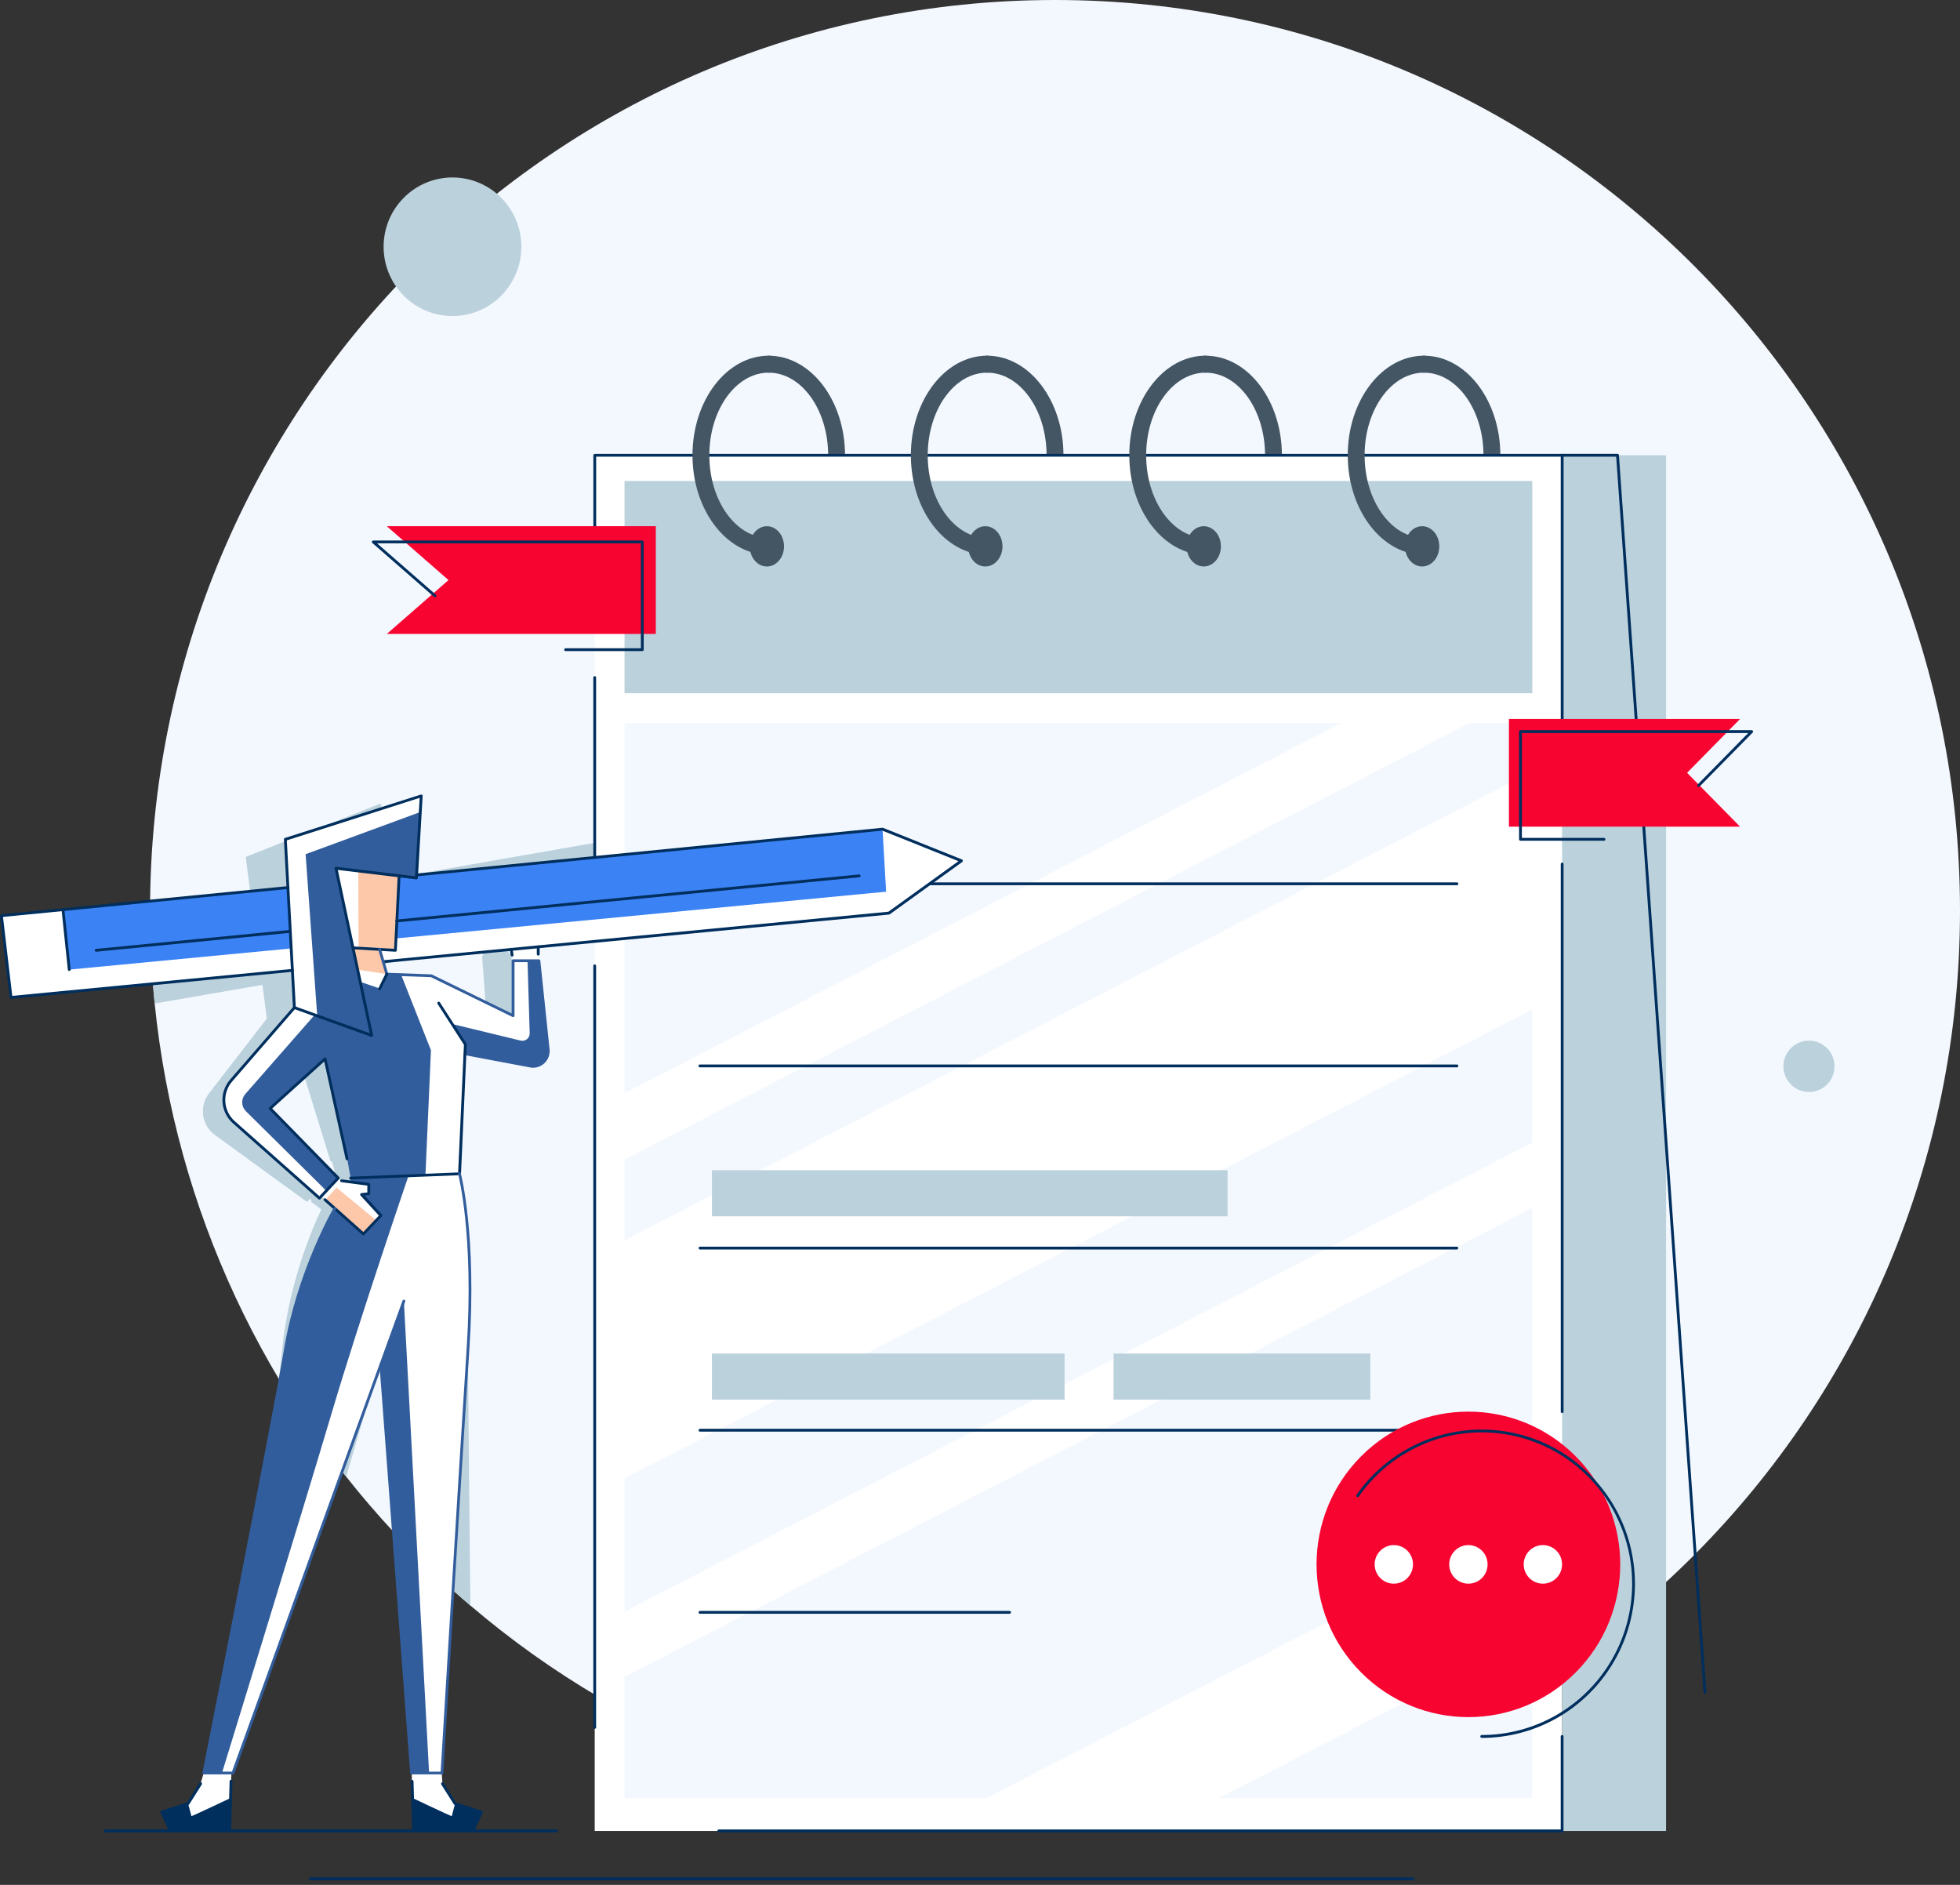<svg width="130" height="125" viewBox="0 0 130 125" fill="none" xmlns="http://www.w3.org/2000/svg">
<rect x="0" y="0" width="130" height="125" fill="#333333" stroke="none"/>
<g clip-path="url(#clip0_2619_27845)">
<path d="M130 60.381C130 93.728 103.126 120.761 69.975 120.761C55.773 120.782 42.028 115.718 31.2 106.474C29.767 105.252 28.393 103.967 27.079 102.617C17.57 92.862 11.639 80.146 10.259 66.555C10.077 64.745 9.975 62.912 9.953 61.057C9.953 60.833 9.953 60.609 9.953 60.385C9.95 27.034 36.824 0 69.975 0C103.126 0 130 27.034 130 60.381Z" fill="#F3F8FF"/>
<path d="M61.43 54.682C61.427 54.666 61.419 54.651 61.408 54.639C61.397 54.627 61.383 54.618 61.367 54.614L55.988 53.01C55.973 53.006 55.958 53.006 55.944 53.01L25.362 58.358L25.295 53.399C25.295 53.384 25.292 53.37 25.285 53.357C25.277 53.344 25.267 53.333 25.255 53.325C25.242 53.317 25.227 53.312 25.212 53.311C25.197 53.31 25.181 53.312 25.167 53.318L16.363 56.801C16.344 56.808 16.328 56.821 16.317 56.839C16.306 56.856 16.302 56.876 16.305 56.897L16.694 59.874L9.953 61.053C9.973 62.907 10.075 64.739 10.259 66.55L17.406 65.313L17.698 67.546L13.867 72.504C13.706 72.709 13.588 72.945 13.521 73.198C13.453 73.451 13.437 73.714 13.474 73.973C13.511 74.232 13.6 74.481 13.735 74.704C13.87 74.928 14.049 75.121 14.261 75.273L20.302 79.667C20.32 79.68 20.343 79.686 20.365 79.684C20.378 79.683 20.39 79.68 20.401 79.674C20.413 79.668 20.423 79.66 20.431 79.651L20.551 79.508L20.664 79.597L20.653 79.606C20.646 79.615 20.641 79.626 20.638 79.637C20.634 79.649 20.634 79.661 20.635 79.672C20.637 79.684 20.641 79.696 20.647 79.706C20.653 79.716 20.661 79.725 20.671 79.732L21.314 80.203C21.044 80.758 19.198 84.678 18.725 89.413C18.673 89.931 18.597 90.626 18.502 91.457C19.847 93.707 21.337 95.866 22.961 97.921L25.193 90.32L27.079 102.616C28.393 103.965 29.767 105.25 31.2 106.473C31.131 100.249 31.051 92.436 31.024 88.404C30.975 81.305 29.719 77.542 29.631 77.287L29.426 69.717L33.715 70.148C33.783 70.154 33.852 70.154 33.921 70.148C34.195 70.128 34.452 70.006 34.642 69.807C34.76 69.688 34.846 69.542 34.895 69.381C34.944 69.221 34.954 69.051 34.924 68.886L33.883 63.284C33.88 63.262 33.867 63.242 33.849 63.228C33.831 63.214 33.808 63.208 33.786 63.211H33.737L33.72 62.976C33.743 62.976 33.766 62.967 33.782 62.95C33.798 62.933 33.808 62.911 33.808 62.887V62.881L33.779 62.488L56.8 58.511C56.816 58.508 56.831 58.502 56.844 58.491L61.402 54.774C61.415 54.763 61.425 54.748 61.43 54.732C61.435 54.715 61.435 54.698 61.43 54.682ZM21.748 78.281C21.731 78.28 21.713 78.284 21.698 78.292C21.682 78.3 21.669 78.312 21.66 78.328L21.585 78.271C21.599 78.253 21.605 78.23 21.603 78.207C21.6 78.184 21.589 78.164 21.572 78.149L16.799 74.124L20.023 70.854L21.909 76.973C21.917 76.996 21.934 77.015 21.956 77.026C21.977 77.037 22.003 77.04 22.026 77.033L22.303 78.067C22.282 78.071 22.263 78.084 22.25 78.102C22.237 78.12 22.232 78.142 22.234 78.164C22.235 78.176 22.239 78.187 22.244 78.198C22.25 78.208 22.258 78.218 22.267 78.225C22.276 78.233 22.287 78.238 22.298 78.241C22.31 78.244 22.322 78.245 22.333 78.244L22.339 78.31L21.748 78.281ZM26.757 64.737C26.745 64.732 26.732 64.73 26.72 64.73L23.829 64.859L23.593 64.247L31.824 62.824L31.893 63.102C31.898 63.124 31.91 63.143 31.929 63.156C31.947 63.169 31.969 63.174 31.991 63.171H32.006L32.052 63.352C32.031 63.356 32.011 63.368 31.998 63.385C31.984 63.402 31.978 63.424 31.979 63.446L32.229 66.805L26.757 64.737Z" fill="#BBD1DC"/>
<path d="M98.954 30.758C98.805 30.758 98.663 30.699 98.558 30.593C98.453 30.488 98.394 30.344 98.394 30.195C98.394 27.175 96.626 24.715 94.453 24.715C94.378 24.718 94.302 24.706 94.232 24.679C94.162 24.652 94.097 24.611 94.043 24.558C93.989 24.506 93.945 24.443 93.916 24.373C93.886 24.303 93.871 24.228 93.871 24.153C93.871 24.077 93.886 24.002 93.916 23.932C93.945 23.862 93.989 23.799 94.043 23.747C94.097 23.694 94.162 23.653 94.232 23.626C94.302 23.599 94.378 23.587 94.453 23.59C97.243 23.59 99.513 26.553 99.513 30.193C99.513 30.267 99.499 30.341 99.471 30.409C99.443 30.478 99.402 30.54 99.35 30.593C99.298 30.645 99.236 30.687 99.168 30.715C99.1 30.744 99.027 30.758 98.954 30.758Z" fill="#445664"/>
<path d="M84.464 30.758C84.316 30.758 84.174 30.698 84.069 30.593C83.964 30.487 83.906 30.344 83.906 30.195C83.906 27.175 82.138 24.715 79.965 24.715C79.889 24.718 79.814 24.706 79.744 24.679C79.673 24.652 79.609 24.611 79.555 24.558C79.5 24.506 79.457 24.443 79.428 24.373C79.398 24.303 79.383 24.228 79.383 24.153C79.383 24.077 79.398 24.002 79.428 23.932C79.457 23.862 79.5 23.799 79.555 23.747C79.609 23.694 79.673 23.653 79.744 23.626C79.814 23.599 79.889 23.587 79.965 23.59C82.754 23.59 85.024 26.553 85.024 30.193C85.024 30.267 85.01 30.341 84.982 30.409C84.954 30.478 84.913 30.54 84.861 30.593C84.809 30.645 84.747 30.687 84.679 30.715C84.611 30.744 84.538 30.758 84.464 30.758Z" fill="#445664"/>
<path d="M69.977 30.758C69.828 30.758 69.686 30.699 69.581 30.593C69.476 30.488 69.417 30.344 69.417 30.195C69.417 27.175 67.649 24.715 65.476 24.715C65.401 24.718 65.326 24.706 65.255 24.679C65.185 24.652 65.121 24.611 65.066 24.558C65.012 24.506 64.969 24.443 64.939 24.373C64.91 24.303 64.894 24.228 64.894 24.153C64.894 24.077 64.91 24.002 64.939 23.932C64.969 23.862 65.012 23.799 65.066 23.747C65.121 23.694 65.185 23.653 65.255 23.626C65.326 23.599 65.401 23.587 65.476 23.59C68.266 23.59 70.536 26.553 70.536 30.193C70.536 30.267 70.522 30.341 70.494 30.409C70.466 30.478 70.425 30.54 70.373 30.592C70.321 30.645 70.259 30.686 70.191 30.715C70.123 30.743 70.05 30.758 69.977 30.758Z" fill="#445664"/>
<path d="M55.487 30.758C55.339 30.758 55.197 30.698 55.092 30.593C54.987 30.487 54.928 30.344 54.928 30.195C54.928 27.175 53.161 24.715 50.987 24.715C50.842 24.709 50.706 24.648 50.605 24.543C50.505 24.438 50.449 24.298 50.449 24.153C50.449 24.007 50.505 23.867 50.605 23.762C50.706 23.658 50.842 23.596 50.987 23.59C53.777 23.59 56.047 26.553 56.047 30.193C56.047 30.267 56.033 30.341 56.005 30.409C55.977 30.478 55.936 30.54 55.884 30.593C55.832 30.645 55.77 30.687 55.702 30.715C55.634 30.744 55.561 30.758 55.487 30.758Z" fill="#445664"/>
<path d="M103.612 30.191H39.445V121.422H103.612V30.191Z" fill="white"/>
<path d="M110.504 30.191H103.609V121.422H110.504V30.191Z" fill="#BBD1DC"/>
<path d="M101.631 31.898H41.422V45.973H101.631V31.898Z" fill="#BBD1DC"/>
<path d="M88.961 47.951L41.422 72.506V47.951H88.961Z" fill="#F3F8FF"/>
<path d="M101.631 47.951V51.156L41.422 82.256V76.902L97.469 47.951H101.631Z" fill="#F3F8FF"/>
<path d="M101.631 66.947V75.777L41.422 106.877V98.047L101.631 66.947Z" fill="#F3F8FF"/>
<path d="M101.631 80.106V100.548L65.441 119.241H41.422V111.206L101.631 80.106Z" fill="#F3F8FF"/>
<path d="M80.856 119.241L101.631 108.509V119.241H80.856Z" fill="#F3F8FF"/>
<path d="M103.613 93.709C103.6 93.709 103.588 93.707 103.577 93.702C103.566 93.698 103.555 93.691 103.547 93.682C103.538 93.673 103.531 93.663 103.526 93.652C103.522 93.64 103.519 93.628 103.52 93.616V57.299C103.52 57.274 103.529 57.25 103.547 57.233C103.564 57.215 103.588 57.205 103.613 57.205C103.637 57.205 103.661 57.215 103.679 57.233C103.696 57.25 103.706 57.274 103.706 57.299V93.616C103.706 93.628 103.704 93.64 103.699 93.652C103.694 93.663 103.687 93.673 103.679 93.682C103.67 93.691 103.66 93.698 103.648 93.702C103.637 93.707 103.625 93.709 103.613 93.709Z" fill="#002E5D"/>
<path d="M103.613 48.612C103.6 48.612 103.588 48.61 103.577 48.605C103.565 48.6 103.555 48.594 103.546 48.585C103.538 48.576 103.531 48.566 103.526 48.554C103.522 48.543 103.519 48.531 103.519 48.518V30.284H39.542V35.941C39.542 35.966 39.532 35.99 39.514 36.007C39.497 36.025 39.473 36.035 39.449 36.035C39.424 36.035 39.4 36.025 39.383 36.007C39.365 35.99 39.355 35.966 39.355 35.941V30.196C39.355 30.171 39.365 30.147 39.383 30.13C39.4 30.112 39.424 30.102 39.449 30.102H103.615C103.64 30.102 103.664 30.112 103.681 30.13C103.699 30.147 103.708 30.171 103.708 30.196V48.517C103.709 48.53 103.706 48.543 103.702 48.554C103.697 48.566 103.69 48.577 103.681 48.586C103.672 48.594 103.661 48.601 103.649 48.606C103.638 48.61 103.625 48.612 103.613 48.612Z" fill="#002E5D"/>
<path d="M39.445 56.958C39.42 56.958 39.396 56.948 39.379 56.93C39.361 56.913 39.352 56.889 39.352 56.864V44.932C39.352 44.907 39.361 44.883 39.379 44.866C39.396 44.848 39.42 44.838 39.445 44.838C39.469 44.838 39.493 44.848 39.511 44.866C39.528 44.883 39.538 44.907 39.538 44.932V56.864C39.538 56.889 39.528 56.912 39.51 56.93C39.493 56.947 39.469 56.957 39.445 56.958Z" fill="#002E5D"/>
<path d="M39.445 114.651C39.42 114.651 39.396 114.641 39.379 114.624C39.361 114.606 39.352 114.582 39.352 114.558V64.05C39.352 64.026 39.361 64.002 39.379 63.984C39.396 63.967 39.42 63.957 39.445 63.957C39.469 63.957 39.493 63.967 39.511 63.984C39.528 64.002 39.538 64.026 39.538 64.05V114.558C39.538 114.582 39.528 114.606 39.51 114.624C39.493 114.641 39.469 114.651 39.445 114.651Z" fill="#002E5D"/>
<path d="M103.61 121.516H47.667C47.644 121.514 47.622 121.503 47.606 121.486C47.591 121.468 47.582 121.446 47.582 121.422C47.582 121.399 47.591 121.376 47.606 121.359C47.622 121.341 47.644 121.33 47.667 121.328H103.517V115.155C103.517 115.13 103.527 115.107 103.544 115.089C103.562 115.071 103.585 115.062 103.61 115.062C103.635 115.062 103.659 115.071 103.676 115.089C103.694 115.107 103.703 115.13 103.703 115.155V121.423C103.703 121.447 103.694 121.471 103.676 121.489C103.659 121.506 103.635 121.516 103.61 121.516Z" fill="#002E5D"/>
<path d="M113.083 112.319C113.06 112.319 113.037 112.309 113.019 112.293C113.002 112.277 112.992 112.254 112.99 112.23L107.196 30.285H103.609C103.584 30.285 103.56 30.275 103.543 30.257C103.525 30.239 103.516 30.216 103.516 30.191C103.516 30.166 103.525 30.142 103.543 30.125C103.56 30.107 103.584 30.097 103.609 30.097H107.284C107.308 30.097 107.331 30.106 107.348 30.123C107.366 30.139 107.376 30.162 107.377 30.186L113.176 112.219C113.177 112.231 113.176 112.244 113.172 112.256C113.168 112.268 113.162 112.279 113.154 112.288C113.145 112.297 113.135 112.305 113.124 112.31C113.113 112.316 113.101 112.319 113.089 112.32L113.083 112.319Z" fill="#002E5D"/>
<path d="M50.864 37.568C51.493 37.568 52.002 36.97 52.002 36.232C52.002 35.494 51.493 34.897 50.864 34.897C50.236 34.897 49.727 35.494 49.727 36.232C49.727 36.97 50.236 37.568 50.864 37.568Z" fill="#445664"/>
<path d="M50.989 36.795C48.199 36.795 45.93 33.832 45.93 30.191C45.93 26.549 48.199 23.588 50.989 23.588C51.064 23.585 51.139 23.597 51.21 23.624C51.28 23.651 51.345 23.692 51.399 23.744C51.453 23.797 51.497 23.86 51.526 23.93C51.556 23.999 51.571 24.074 51.571 24.15C51.571 24.226 51.556 24.301 51.526 24.371C51.497 24.441 51.453 24.504 51.399 24.556C51.345 24.609 51.28 24.65 51.21 24.677C51.139 24.703 51.064 24.716 50.989 24.713C48.816 24.713 47.048 27.171 47.048 30.193C47.048 33.215 48.816 35.673 50.989 35.673C51.137 35.673 51.28 35.732 51.385 35.837C51.49 35.943 51.549 36.086 51.549 36.236C51.549 36.385 51.49 36.528 51.385 36.634C51.28 36.739 51.137 36.799 50.989 36.799V36.795Z" fill="#445664"/>
<path d="M65.353 37.568C65.981 37.568 66.491 36.97 66.491 36.232C66.491 35.494 65.981 34.897 65.353 34.897C64.724 34.897 64.215 35.494 64.215 36.232C64.215 36.97 64.724 37.568 65.353 37.568Z" fill="#445664"/>
<path d="M65.474 36.795C62.684 36.795 60.414 33.832 60.414 30.191C60.414 26.549 62.684 23.588 65.474 23.588C65.55 23.585 65.625 23.597 65.695 23.624C65.766 23.651 65.83 23.692 65.884 23.744C65.939 23.797 65.982 23.86 66.011 23.93C66.041 23.999 66.056 24.074 66.056 24.15C66.056 24.226 66.041 24.301 66.011 24.371C65.982 24.441 65.939 24.504 65.884 24.556C65.83 24.609 65.766 24.65 65.695 24.677C65.625 24.703 65.55 24.716 65.474 24.713C63.301 24.713 61.533 27.171 61.533 30.193C61.533 33.215 63.301 35.673 65.474 35.673C65.623 35.673 65.765 35.732 65.87 35.837C65.975 35.943 66.034 36.086 66.034 36.236C66.034 36.385 65.975 36.528 65.87 36.634C65.765 36.739 65.623 36.799 65.474 36.799V36.795Z" fill="#445664"/>
<path d="M79.841 37.568C80.469 37.568 80.979 36.97 80.979 36.232C80.979 35.494 80.469 34.897 79.841 34.897C79.213 34.897 78.703 35.494 78.703 36.232C78.703 36.97 79.213 37.568 79.841 37.568Z" fill="#445664"/>
<path d="M79.963 36.795C77.172 36.795 74.902 33.832 74.902 30.191C74.902 26.549 77.172 23.587 79.963 23.587C80.107 23.593 80.244 23.655 80.344 23.76C80.444 23.865 80.5 24.005 80.5 24.15C80.5 24.295 80.444 24.435 80.344 24.54C80.244 24.645 80.107 24.707 79.963 24.713C77.789 24.713 76.021 27.171 76.021 30.192C76.021 33.214 77.789 35.672 79.963 35.672C80.111 35.672 80.253 35.732 80.358 35.837C80.463 35.943 80.522 36.086 80.522 36.235C80.522 36.385 80.463 36.528 80.358 36.633C80.253 36.739 80.111 36.798 79.963 36.798V36.795Z" fill="#445664"/>
<path d="M94.325 37.568C94.954 37.568 95.463 36.97 95.463 36.232C95.463 35.494 94.954 34.897 94.325 34.897C93.697 34.897 93.188 35.494 93.188 36.232C93.188 36.97 93.697 37.568 94.325 37.568Z" fill="#445664"/>
<path d="M94.451 36.795C91.661 36.795 89.391 33.832 89.391 30.191C89.391 26.549 91.661 23.588 94.451 23.588C94.526 23.585 94.601 23.597 94.672 23.624C94.742 23.651 94.806 23.692 94.861 23.744C94.915 23.797 94.958 23.86 94.988 23.93C95.017 23.999 95.033 24.074 95.033 24.15C95.033 24.226 95.017 24.301 94.988 24.371C94.958 24.441 94.915 24.504 94.861 24.556C94.806 24.609 94.742 24.65 94.672 24.677C94.601 24.703 94.526 24.716 94.451 24.713C92.278 24.713 90.51 27.171 90.51 30.193C90.51 33.215 92.278 35.673 94.451 35.673C94.599 35.673 94.742 35.732 94.847 35.837C94.951 35.943 95.01 36.086 95.01 36.236C95.01 36.385 94.951 36.528 94.847 36.634C94.742 36.739 94.599 36.799 94.451 36.799V36.795Z" fill="#445664"/>
<path d="M43.497 42.041H25.656L29.747 38.469L25.656 34.897H43.497V42.041Z" fill="#F70431"/>
<path d="M42.6 43.177H37.514C37.489 43.177 37.466 43.167 37.448 43.15C37.431 43.132 37.421 43.108 37.421 43.084C37.421 43.059 37.431 43.035 37.448 43.017C37.466 43 37.489 42.99 37.514 42.99H42.507V36.033H25.009L28.91 39.44C28.92 39.449 28.927 39.458 28.933 39.469C28.938 39.48 28.941 39.492 28.942 39.505C28.943 39.517 28.941 39.529 28.938 39.541C28.933 39.553 28.927 39.564 28.919 39.573C28.912 39.583 28.902 39.591 28.891 39.597C28.88 39.603 28.868 39.606 28.856 39.607C28.843 39.608 28.831 39.606 28.819 39.602C28.808 39.597 28.797 39.59 28.788 39.582L24.697 36.01C24.682 35.998 24.672 35.981 24.667 35.963C24.662 35.944 24.663 35.925 24.671 35.907C24.678 35.889 24.69 35.873 24.705 35.862C24.721 35.851 24.74 35.846 24.759 35.846H42.6C42.612 35.846 42.624 35.848 42.636 35.853C42.647 35.857 42.658 35.864 42.666 35.873C42.675 35.882 42.682 35.892 42.687 35.903C42.691 35.915 42.694 35.927 42.694 35.939V43.084C42.694 43.108 42.684 43.132 42.666 43.15C42.648 43.167 42.625 43.177 42.6 43.177Z" fill="#002E5D"/>
<path d="M100.082 47.679H115.414L111.898 51.25L115.414 54.823H100.082V47.679Z" fill="#F70431"/>
<path d="M106.393 55.755H100.848C100.836 55.756 100.823 55.753 100.812 55.749C100.801 55.744 100.79 55.737 100.781 55.728C100.773 55.72 100.766 55.709 100.761 55.698C100.756 55.686 100.754 55.674 100.754 55.662V48.517C100.754 48.493 100.764 48.469 100.782 48.451C100.799 48.434 100.823 48.424 100.848 48.424H116.179C116.197 48.423 116.216 48.429 116.231 48.439C116.247 48.449 116.259 48.464 116.267 48.481C116.275 48.498 116.277 48.517 116.273 48.536C116.27 48.554 116.26 48.571 116.246 48.584L112.732 52.156C112.723 52.164 112.713 52.171 112.702 52.176C112.69 52.181 112.678 52.183 112.666 52.183C112.654 52.184 112.642 52.181 112.63 52.176C112.619 52.172 112.609 52.165 112.6 52.156C112.591 52.148 112.584 52.137 112.58 52.126C112.575 52.115 112.572 52.103 112.572 52.09C112.572 52.078 112.574 52.066 112.579 52.054C112.584 52.043 112.59 52.033 112.599 52.024L115.956 48.612H100.941V55.568H106.389C106.413 55.568 106.437 55.578 106.455 55.596C106.472 55.613 106.482 55.637 106.482 55.662C106.482 55.687 106.472 55.71 106.455 55.728C106.437 55.746 106.413 55.755 106.389 55.755H106.393Z" fill="#002E5D"/>
<path d="M96.635 58.705H46.421C46.397 58.705 46.373 58.695 46.355 58.678C46.338 58.66 46.328 58.636 46.328 58.611C46.328 58.586 46.338 58.563 46.355 58.545C46.373 58.528 46.397 58.518 46.421 58.518H96.635C96.659 58.518 96.683 58.528 96.701 58.545C96.718 58.563 96.728 58.586 96.728 58.611C96.728 58.636 96.718 58.66 96.701 58.678C96.683 58.695 96.659 58.705 96.635 58.705Z" fill="#002E5D"/>
<path d="M96.635 70.784H46.421C46.397 70.784 46.373 70.774 46.355 70.756C46.338 70.739 46.328 70.715 46.328 70.69C46.328 70.665 46.338 70.641 46.355 70.624C46.373 70.606 46.397 70.596 46.421 70.596H96.635C96.659 70.596 96.683 70.606 96.701 70.624C96.718 70.641 96.728 70.665 96.728 70.69C96.728 70.715 96.718 70.739 96.701 70.756C96.683 70.774 96.659 70.784 96.635 70.784Z" fill="#002E5D"/>
<path d="M96.634 82.863H46.421C46.398 82.861 46.376 82.85 46.36 82.833C46.345 82.815 46.336 82.793 46.336 82.769C46.336 82.746 46.345 82.723 46.36 82.706C46.376 82.688 46.398 82.677 46.421 82.675H96.634C96.658 82.677 96.679 82.688 96.695 82.706C96.711 82.723 96.719 82.746 96.719 82.769C96.719 82.793 96.711 82.815 96.695 82.833C96.679 82.85 96.658 82.861 96.634 82.863Z" fill="#002E5D"/>
<path d="M96.634 94.942H46.421C46.398 94.94 46.376 94.929 46.36 94.912C46.345 94.894 46.336 94.871 46.336 94.848C46.336 94.825 46.345 94.802 46.36 94.784C46.376 94.767 46.398 94.756 46.421 94.754H96.634C96.658 94.756 96.679 94.767 96.695 94.784C96.711 94.802 96.719 94.825 96.719 94.848C96.719 94.871 96.711 94.894 96.695 94.912C96.679 94.929 96.658 94.94 96.634 94.942Z" fill="#002E5D"/>
<path d="M66.969 107.021H46.421C46.398 107.019 46.376 107.008 46.36 106.99C46.345 106.973 46.336 106.95 46.336 106.927C46.336 106.903 46.345 106.881 46.36 106.863C46.376 106.846 46.398 106.835 46.421 106.833H66.969C66.992 106.835 67.014 106.846 67.03 106.863C67.045 106.881 67.054 106.903 67.054 106.927C67.054 106.95 67.045 106.973 67.03 106.99C67.014 107.008 66.992 107.019 66.969 107.021Z" fill="#002E5D"/>
<path d="M81.422 77.606H47.219V80.663H81.422V77.606Z" fill="#BBD1DC"/>
<path d="M70.61 89.762H47.219V92.818H70.61V89.762Z" fill="#BBD1DC"/>
<path d="M90.89 89.762H73.859V92.818H90.89V89.762Z" fill="#BBD1DC"/>
<path d="M104.515 110.908C108.447 106.952 108.447 100.538 104.515 96.582C100.582 92.626 94.206 92.626 90.273 96.582C86.34 100.538 86.34 106.952 90.273 110.908C94.206 114.864 100.582 114.864 104.515 110.908Z" fill="#F70431"/>
<path d="M98.276 115.249C98.264 115.249 98.252 115.246 98.241 115.242C98.23 115.237 98.219 115.23 98.211 115.221C98.202 115.213 98.195 115.202 98.19 115.191C98.186 115.18 98.183 115.168 98.183 115.155C98.183 115.143 98.186 115.131 98.19 115.119C98.195 115.108 98.202 115.098 98.211 115.089C98.219 115.08 98.23 115.073 98.241 115.069C98.252 115.064 98.264 115.062 98.276 115.062C99.99 115.062 101.674 114.618 103.167 113.774C104.66 112.93 105.912 111.713 106.803 110.24C107.693 108.768 108.191 107.09 108.25 105.368C108.308 103.646 107.925 101.937 107.136 100.407C106.348 98.877 105.181 97.577 103.749 96.632C102.316 95.688 100.666 95.13 98.957 95.012C97.248 94.895 95.537 95.223 93.991 95.963C92.444 96.704 91.113 97.832 90.125 99.24C90.118 99.251 90.11 99.26 90.099 99.268C90.089 99.275 90.077 99.28 90.065 99.282C90.052 99.285 90.039 99.285 90.027 99.282C90.015 99.28 90.003 99.275 89.993 99.267C89.982 99.26 89.974 99.251 89.967 99.24C89.96 99.229 89.956 99.217 89.954 99.204C89.952 99.192 89.953 99.179 89.956 99.166C89.96 99.154 89.965 99.143 89.973 99.133C90.98 97.699 92.336 96.55 93.912 95.796C95.487 95.043 97.229 94.71 98.97 94.83C100.711 94.95 102.391 95.519 103.85 96.481C105.309 97.444 106.497 98.768 107.3 100.326C108.102 101.885 108.492 103.625 108.433 105.379C108.373 107.133 107.866 108.842 106.959 110.341C106.053 111.841 104.778 113.081 103.257 113.941C101.736 114.801 100.021 115.253 98.276 115.253V115.249Z" fill="#002E5D"/>
<path d="M92.448 105.025C93.151 105.025 93.72 104.452 93.72 103.745C93.72 103.039 93.151 102.466 92.448 102.466C91.745 102.466 91.176 103.039 91.176 103.745C91.176 104.452 91.745 105.025 92.448 105.025Z" fill="white"/>
<path d="M97.393 105.025C98.096 105.025 98.666 104.452 98.666 103.745C98.666 103.039 98.096 102.466 97.393 102.466C96.691 102.466 96.121 103.039 96.121 103.745C96.121 104.452 96.691 105.025 97.393 105.025Z" fill="white"/>
<path d="M102.335 105.025C103.037 105.025 103.607 104.452 103.607 103.745C103.607 103.039 103.037 102.466 102.335 102.466C101.632 102.466 101.062 103.039 101.062 103.745C101.062 104.452 101.632 105.025 102.335 105.025Z" fill="white"/>
<path d="M36.929 121.516H6.983C6.96 121.514 6.939 121.503 6.923 121.486C6.907 121.468 6.898 121.446 6.898 121.422C6.898 121.399 6.907 121.376 6.923 121.358C6.939 121.341 6.96 121.33 6.983 121.328H36.929C36.952 121.33 36.974 121.341 36.989 121.358C37.005 121.376 37.014 121.399 37.014 121.422C37.014 121.446 37.005 121.468 36.989 121.486C36.974 121.503 36.952 121.514 36.929 121.516Z" fill="#002E5D"/>
<path d="M93.722 124.688H20.589C20.564 124.688 20.541 124.678 20.523 124.66C20.506 124.643 20.496 124.619 20.496 124.594C20.496 124.569 20.506 124.545 20.523 124.528C20.541 124.51 20.564 124.5 20.589 124.5H93.722C93.746 124.5 93.77 124.51 93.787 124.528C93.805 124.545 93.815 124.569 93.815 124.594C93.815 124.619 93.805 124.643 93.787 124.66C93.77 124.678 93.746 124.688 93.722 124.688Z" fill="#002E5D"/>
<path d="M58.958 60.553L63.752 57.082L58.536 54.988L27.629 58.024L27.937 52.785L18.926 55.664L19.102 58.851L0.094 60.74L0.729 66.149L19.386 64.345L19.536 66.809C19.536 66.809 15.504 71.416 15.216 71.787C14.929 72.158 14.832 72.524 14.845 73.102C14.86 73.68 15.331 74.251 15.331 74.251L21.195 79.454L21.316 79.325L22.195 80.151C21.947 80.496 21.093 82.383 21.093 82.383C20.574 83.456 19.928 85.481 19.928 85.481C19.509 86.417 18.973 89.261 18.973 89.261L18.358 92.667L13.516 117.573L13.304 118.28L12.451 119.621L10.738 120.205L11.283 121.385L15.23 121.402L15.347 117.582H15.448L25.262 90.454L27.307 117.576L27.415 121.401L31.361 121.423L31.956 120.16L30.198 119.612L29.347 118.291L29.297 117.584L30.878 92.069L31.151 87.256C31.151 87.256 31.177 85.652 31.164 84.315C31.151 82.978 31.004 81.345 31.004 81.345C30.921 79.727 30.477 77.846 30.477 77.846L30.841 69.881L35.294 70.689C36.419 70.708 36.367 69.67 36.367 69.67L35.752 63.777H35.698V62.788L58.958 60.553ZM23.254 78.384L22.631 78.305L22.428 78.116L17.924 73.509L21.551 70.222L23.021 76.826L23.259 78.128L23.254 78.384ZM34.022 67.343L28.608 64.703L25.666 64.603L25.418 63.777L33.904 62.961L34.038 63.743L34.022 67.343Z" fill="white"/>
<path d="M26.468 58.084L23.762 57.748L23.785 62.87L26.214 63.012L26.468 58.084Z" fill="#FDC8AA"/>
<path d="M27.875 53.852L20.27 56.647L21.04 67.364L24.643 68.669L22.283 57.572L27.617 58.213L27.875 53.852Z" fill="#325D9C"/>
<path d="M23.434 62.86L25.182 62.961L25.669 64.603L23.716 64.305L23.434 62.86Z" fill="#FDC8AA"/>
<path d="M23.884 65.109L25.179 65.55L25.666 64.599L26.601 64.631L28.584 69.652L28.219 77.928L23.254 78.124L23.02 76.826L21.553 70.222L17.924 73.509L22.429 78.116L21.648 78.974L16.307 73.69C16.158 73.542 16.07 73.342 16.063 73.131C16.056 72.92 16.129 72.715 16.267 72.557L20.875 67.298L24.653 68.672L23.884 65.109Z" fill="#325D9C"/>
<path d="M30.012 67.915L34.533 69.009C34.606 69.026 34.681 69.027 34.754 69.01C34.827 68.994 34.895 68.96 34.953 68.913C35.011 68.866 35.057 68.805 35.088 68.737C35.119 68.669 35.134 68.594 35.132 68.519L34.988 63.706L35.752 63.715L36.376 69.67C36.376 69.67 36.42 70.725 35.302 70.689L30.843 69.881L30.869 69.248L30.012 67.915Z" fill="#325D9C"/>
<path d="M21.578 79.578L22.326 78.76L24.958 80.929L24.128 81.833L21.578 79.578Z" fill="#FDC8AA"/>
<path d="M27.096 77.976C27.096 77.976 23.884 87.356 22 93.708C20.116 100.061 14.722 117.582 14.722 117.582L13.52 117.572L18.1 94.122L18.636 91.123L19.004 89.03L19.396 87.262C19.396 87.262 19.803 85.743 20.064 85.032C20.325 84.322 20.815 83.037 20.815 83.037C20.815 83.037 21.645 81.074 22.193 80.145L24.098 81.814L25.262 80.608L23.987 79.223L24.447 79.161L24.44 78.542L23.253 78.388V78.131L27.096 77.976Z" fill="#325D9C"/>
<path d="M26.788 86.284L28.46 117.58H27.306L25.262 90.454L26.788 86.284Z" fill="#325D9C"/>
<path d="M19.104 58.867L19.319 62.897L4.594 64.302L4.176 60.335L19.104 58.867Z" fill="#3B82F4"/>
<path d="M58.773 59.135L26.262 62.235L26.469 58.084L27.617 58.214L27.631 58.024L58.537 54.988L58.773 59.135Z" fill="#3B82F4"/>
<path d="M24.65 68.764C24.639 68.764 24.628 68.762 24.618 68.758L19.495 66.91C19.477 66.904 19.462 66.893 19.451 66.878C19.439 66.863 19.433 66.845 19.433 66.827L18.832 55.666C18.831 55.645 18.837 55.625 18.849 55.608C18.86 55.591 18.878 55.578 18.897 55.572L27.908 52.696C27.922 52.69 27.938 52.689 27.954 52.692C27.969 52.694 27.983 52.701 27.996 52.711C28.008 52.72 28.017 52.732 28.023 52.746C28.029 52.76 28.032 52.775 28.032 52.79L27.714 58.228C27.713 58.241 27.71 58.254 27.704 58.266C27.698 58.277 27.69 58.287 27.68 58.296C27.671 58.304 27.659 58.31 27.647 58.314C27.635 58.317 27.622 58.318 27.609 58.317L22.405 57.692L24.745 68.652C24.748 68.668 24.748 68.684 24.743 68.7C24.738 68.716 24.728 68.73 24.716 68.74C24.697 68.756 24.674 68.765 24.65 68.764ZM19.616 66.754L24.523 68.522L22.191 57.597C22.188 57.583 22.188 57.568 22.192 57.553C22.195 57.538 22.203 57.525 22.213 57.514C22.223 57.503 22.236 57.495 22.25 57.49C22.264 57.484 22.278 57.483 22.293 57.484L27.53 58.113L27.835 52.91L19.023 55.731L19.616 66.754Z" fill="#002E5D"/>
<path d="M26.221 63.115H26.216L23.404 62.953C23.392 62.952 23.38 62.949 23.369 62.944C23.358 62.938 23.348 62.931 23.34 62.922C23.332 62.912 23.326 62.902 23.322 62.89C23.318 62.878 23.316 62.866 23.317 62.854C23.318 62.829 23.33 62.806 23.348 62.789C23.366 62.773 23.39 62.764 23.415 62.765L26.139 62.923L26.379 58.081C26.381 58.056 26.392 58.034 26.41 58.017C26.428 58.001 26.452 57.992 26.476 57.992C26.488 57.993 26.5 57.996 26.512 58.002C26.523 58.007 26.532 58.014 26.541 58.024C26.549 58.033 26.555 58.044 26.559 58.055C26.563 58.067 26.565 58.079 26.564 58.091L26.319 63.028C26.317 63.052 26.307 63.074 26.289 63.09C26.272 63.106 26.25 63.116 26.226 63.116L26.221 63.115Z" fill="#002E5D"/>
<path d="M0.73 66.242C0.707 66.243 0.685 66.234 0.668 66.219C0.651 66.204 0.64 66.183 0.638 66.16L0.001 60.739C-0.001 60.727 0 60.715 0.003 60.703C0.007 60.691 0.012 60.679 0.02 60.67C0.028 60.659 0.039 60.65 0.05 60.644C0.062 60.637 0.075 60.633 0.089 60.633L19.094 58.766C19.106 58.764 19.119 58.765 19.131 58.769C19.143 58.772 19.154 58.778 19.163 58.786C19.173 58.794 19.181 58.803 19.187 58.815C19.193 58.825 19.196 58.838 19.198 58.85C19.199 58.862 19.197 58.875 19.194 58.887C19.19 58.899 19.184 58.91 19.176 58.919C19.168 58.929 19.158 58.937 19.147 58.942C19.136 58.948 19.124 58.951 19.111 58.952L0.198 60.809L0.813 66.043L19.387 64.258C19.411 64.256 19.436 64.263 19.455 64.279C19.474 64.295 19.486 64.317 19.488 64.342C19.491 64.367 19.483 64.391 19.468 64.411C19.452 64.43 19.43 64.442 19.405 64.445L0.739 66.242H0.73Z" fill="#002E5D"/>
<path d="M25.418 63.87C25.393 63.871 25.369 63.863 25.351 63.846C25.332 63.829 25.322 63.806 25.32 63.781C25.319 63.756 25.328 63.732 25.345 63.713C25.361 63.695 25.384 63.684 25.409 63.683L58.927 60.462L63.574 57.11L58.52 55.084L27.64 58.117C27.628 58.118 27.616 58.117 27.604 58.114C27.592 58.11 27.581 58.104 27.572 58.096C27.562 58.089 27.555 58.079 27.549 58.068C27.543 58.057 27.539 58.045 27.538 58.033C27.537 58.021 27.538 58.008 27.542 57.996C27.546 57.984 27.552 57.973 27.561 57.963C27.569 57.954 27.579 57.946 27.59 57.94C27.601 57.935 27.613 57.931 27.626 57.931L58.531 54.895C58.546 54.893 58.561 54.896 58.575 54.902L63.805 56.998C63.82 57.004 63.834 57.015 63.844 57.028C63.854 57.041 63.861 57.057 63.863 57.074C63.865 57.091 63.862 57.108 63.855 57.124C63.849 57.139 63.838 57.153 63.824 57.163L59.015 60.633C59.002 60.642 58.986 60.649 58.969 60.65L25.427 63.87H25.418Z" fill="#002E5D"/>
<path d="M4.594 64.394C4.571 64.394 4.548 64.386 4.531 64.37C4.514 64.355 4.503 64.333 4.501 64.31L4.083 60.333C4.08 60.308 4.087 60.283 4.103 60.264C4.118 60.245 4.141 60.233 4.166 60.23C4.19 60.227 4.215 60.235 4.234 60.25C4.253 60.266 4.265 60.289 4.268 60.313L4.686 64.287C4.689 64.311 4.681 64.336 4.666 64.355C4.65 64.374 4.628 64.387 4.604 64.39L4.594 64.394Z" fill="#002E5D"/>
<path d="M26.32 61.17C26.296 61.171 26.271 61.162 26.253 61.146C26.235 61.129 26.224 61.106 26.223 61.081C26.222 61.056 26.23 61.032 26.247 61.013C26.264 60.995 26.287 60.984 26.311 60.983L56.977 57.992C57.001 57.989 57.026 57.997 57.045 58.012C57.064 58.028 57.076 58.051 57.079 58.076C57.081 58.1 57.074 58.125 57.058 58.144C57.042 58.163 57.02 58.176 56.995 58.178L26.33 61.169L26.32 61.17Z" fill="#002E5D"/>
<path d="M6.383 63.115C6.358 63.117 6.334 63.108 6.316 63.091C6.297 63.074 6.286 63.051 6.285 63.026C6.284 63.001 6.293 62.977 6.309 62.959C6.326 62.94 6.349 62.929 6.374 62.928L19.243 61.672C19.267 61.67 19.291 61.678 19.31 61.694C19.328 61.71 19.34 61.732 19.342 61.757C19.345 61.781 19.337 61.805 19.322 61.824C19.307 61.843 19.285 61.856 19.26 61.859L6.392 63.115L6.383 63.115Z" fill="#002E5D"/>
<path d="M35.368 70.809C35.299 70.809 35.23 70.802 35.162 70.79L30.826 69.973C30.802 69.969 30.78 69.954 30.766 69.934C30.752 69.913 30.747 69.888 30.751 69.864C30.756 69.839 30.77 69.817 30.79 69.803C30.811 69.789 30.836 69.784 30.86 69.788L35.197 70.605C35.336 70.632 35.48 70.624 35.617 70.585C35.753 70.545 35.879 70.474 35.983 70.377C36.087 70.28 36.168 70.16 36.218 70.026C36.268 69.892 36.286 69.749 36.271 69.606L35.662 63.808H34.126V67.358C34.126 67.374 34.122 67.389 34.114 67.403C34.106 67.417 34.095 67.428 34.082 67.437C34.069 67.445 34.053 67.45 34.038 67.451C34.022 67.452 34.006 67.449 33.992 67.442L28.586 64.803L25.658 64.698C25.638 64.698 25.619 64.691 25.603 64.679C25.587 64.667 25.576 64.65 25.57 64.631L25.092 62.989C25.086 62.977 25.082 62.963 25.082 62.95C25.082 62.936 25.084 62.922 25.09 62.91C25.095 62.897 25.103 62.886 25.113 62.877C25.123 62.868 25.135 62.861 25.148 62.857C25.161 62.853 25.175 62.852 25.189 62.854C25.202 62.856 25.215 62.861 25.226 62.869C25.238 62.876 25.247 62.886 25.254 62.898C25.262 62.909 25.266 62.922 25.268 62.936L25.726 64.514L28.61 64.618C28.623 64.618 28.636 64.621 28.647 64.627L33.937 67.209V63.715C33.937 63.69 33.946 63.666 33.964 63.648C33.981 63.631 34.005 63.621 34.03 63.621H35.744C35.767 63.62 35.79 63.628 35.807 63.643C35.824 63.659 35.835 63.681 35.836 63.704L36.451 69.587C36.467 69.741 36.451 69.896 36.403 70.043C36.356 70.19 36.278 70.326 36.176 70.441C36.073 70.556 35.948 70.648 35.807 70.712C35.667 70.775 35.515 70.808 35.362 70.809H35.368Z" fill="#325D9C"/>
<path d="M25.179 65.671C25.165 65.67 25.151 65.667 25.138 65.661C25.116 65.65 25.099 65.63 25.091 65.607C25.083 65.583 25.085 65.558 25.096 65.535L25.574 64.558C25.585 64.536 25.604 64.519 25.627 64.512C25.651 64.504 25.676 64.506 25.698 64.517C25.72 64.528 25.736 64.547 25.744 64.57C25.753 64.593 25.751 64.619 25.741 64.641L25.262 65.618C25.255 65.634 25.243 65.647 25.228 65.656C25.213 65.666 25.196 65.671 25.179 65.671Z" fill="#002E5D"/>
<path d="M23.253 78.221C23.23 78.221 23.207 78.212 23.189 78.196C23.172 78.179 23.162 78.157 23.16 78.133C23.16 78.109 23.168 78.085 23.185 78.067C23.201 78.048 23.224 78.037 23.248 78.036L30.388 77.755L30.772 69.287L29.022 66.576C29.015 66.565 29.01 66.554 29.007 66.541C29.005 66.529 29.005 66.516 29.007 66.504C29.01 66.492 29.015 66.48 29.021 66.47C29.029 66.46 29.038 66.451 29.048 66.444C29.058 66.437 29.07 66.433 29.082 66.43C29.095 66.428 29.107 66.428 29.119 66.431C29.131 66.434 29.143 66.439 29.153 66.447C29.163 66.454 29.172 66.463 29.178 66.474L30.944 69.214C30.955 69.231 30.96 69.25 30.959 69.27L30.576 77.847C30.574 77.87 30.565 77.891 30.549 77.907C30.532 77.924 30.511 77.933 30.488 77.935L23.257 78.221H23.253Z" fill="#002E5D"/>
<path d="M21.188 79.553C21.165 79.554 21.143 79.546 21.126 79.531L15.445 74.493C15.04 74.132 14.793 73.626 14.758 73.084C14.723 72.542 14.902 72.008 15.257 71.598L19.457 66.76C19.465 66.75 19.475 66.743 19.486 66.737C19.497 66.732 19.509 66.729 19.521 66.728C19.533 66.727 19.546 66.728 19.557 66.733C19.569 66.736 19.579 66.743 19.589 66.751C19.598 66.759 19.605 66.769 19.611 66.78C19.616 66.791 19.619 66.803 19.62 66.815C19.621 66.828 19.62 66.84 19.616 66.852C19.612 66.863 19.605 66.874 19.597 66.883L15.398 71.722C15.075 72.094 14.913 72.58 14.945 73.072C14.977 73.565 15.201 74.025 15.569 74.352L21.182 79.327L22.306 78.133L17.852 73.572C17.844 73.563 17.837 73.552 17.832 73.541C17.828 73.529 17.826 73.516 17.826 73.504C17.826 73.491 17.829 73.479 17.835 73.467C17.84 73.456 17.848 73.446 17.857 73.437L21.496 70.149C21.508 70.138 21.523 70.131 21.539 70.128C21.555 70.124 21.572 70.125 21.587 70.13C21.603 70.135 21.616 70.144 21.628 70.156C21.639 70.168 21.646 70.183 21.65 70.199L23.109 76.833C23.111 76.845 23.112 76.857 23.11 76.87C23.108 76.882 23.103 76.893 23.097 76.904C23.09 76.914 23.081 76.923 23.072 76.93C23.061 76.937 23.05 76.942 23.038 76.945C23.014 76.95 22.989 76.946 22.968 76.932C22.947 76.919 22.932 76.898 22.927 76.874L21.504 70.396L18.054 73.51L22.502 78.061C22.519 78.079 22.528 78.102 22.528 78.126C22.528 78.151 22.519 78.174 22.502 78.191L21.254 79.524C21.245 79.533 21.235 79.54 21.224 79.546C21.212 79.55 21.2 79.553 21.188 79.553Z" fill="#002E5D"/>
<path d="M24.104 81.927C24.081 81.927 24.059 81.918 24.043 81.903L21.49 79.628C21.473 79.611 21.462 79.588 21.461 79.564C21.46 79.54 21.468 79.516 21.484 79.498C21.5 79.48 21.522 79.468 21.546 79.466C21.57 79.464 21.594 79.472 21.613 79.487L24.099 81.702L25.131 80.614L23.912 79.282C23.901 79.269 23.892 79.254 23.889 79.236C23.886 79.219 23.887 79.202 23.893 79.185C23.899 79.169 23.909 79.155 23.923 79.144C23.937 79.133 23.953 79.126 23.97 79.125L24.364 79.081V78.625L22.644 78.398C22.619 78.395 22.597 78.382 22.582 78.362C22.567 78.342 22.56 78.317 22.563 78.292C22.564 78.28 22.568 78.268 22.575 78.257C22.581 78.247 22.589 78.237 22.599 78.23C22.609 78.222 22.62 78.217 22.632 78.214C22.644 78.211 22.656 78.21 22.668 78.212L24.47 78.452C24.491 78.455 24.511 78.465 24.526 78.481C24.541 78.498 24.55 78.518 24.551 78.54V79.159C24.55 79.181 24.541 79.203 24.526 79.219C24.51 79.235 24.49 79.245 24.468 79.248L24.174 79.28L25.33 80.539C25.346 80.556 25.355 80.579 25.355 80.603C25.355 80.627 25.346 80.65 25.33 80.668L24.172 81.885C24.165 81.897 24.155 81.906 24.143 81.913C24.131 81.921 24.118 81.925 24.104 81.927Z" fill="#002E5D"/>
<path d="M29.314 117.674H27.3C27.276 117.674 27.253 117.665 27.235 117.648C27.218 117.632 27.208 117.61 27.206 117.586L25.169 90.507C25.167 90.494 25.168 90.481 25.171 90.469C25.175 90.457 25.181 90.445 25.189 90.435C25.197 90.425 25.206 90.417 25.218 90.411C25.229 90.405 25.241 90.402 25.254 90.401C25.267 90.4 25.279 90.401 25.291 90.406C25.303 90.41 25.314 90.416 25.324 90.425C25.333 90.434 25.341 90.444 25.346 90.456C25.351 90.467 25.354 90.48 25.354 90.493L27.386 117.491H29.226C29.314 116.014 30.479 96.728 30.952 89.428C31.44 81.894 30.4 77.911 30.39 77.871C30.384 77.859 30.38 77.845 30.38 77.831C30.379 77.817 30.382 77.803 30.387 77.791C30.393 77.778 30.401 77.767 30.412 77.757C30.422 77.748 30.434 77.742 30.448 77.738C30.461 77.734 30.475 77.734 30.489 77.736C30.503 77.739 30.515 77.744 30.527 77.752C30.538 77.76 30.547 77.771 30.554 77.783C30.561 77.795 30.565 77.809 30.566 77.823C30.577 77.862 31.624 81.871 31.134 89.44C30.645 96.994 29.415 117.385 29.403 117.59C29.401 117.613 29.39 117.633 29.374 117.649C29.357 117.664 29.336 117.673 29.314 117.674Z" fill="#325D9C"/>
<path d="M15.452 117.674H13.519C13.505 117.674 13.491 117.671 13.479 117.665C13.466 117.659 13.456 117.65 13.447 117.64C13.438 117.629 13.432 117.616 13.429 117.603C13.425 117.59 13.425 117.576 13.428 117.562C13.473 117.334 17.96 94.67 18.838 89.474C19.717 84.259 22.107 80.141 22.131 80.1C22.143 80.078 22.164 80.063 22.188 80.056C22.212 80.05 22.237 80.054 22.258 80.067C22.28 80.079 22.295 80.1 22.301 80.124C22.308 80.148 22.304 80.174 22.291 80.195C22.268 80.236 19.897 84.324 19.022 89.505C18.176 94.517 13.977 115.745 13.633 117.487H15.385L26.701 86.252C26.709 86.229 26.726 86.21 26.749 86.199C26.771 86.189 26.797 86.188 26.82 86.196C26.844 86.205 26.863 86.222 26.873 86.245C26.884 86.267 26.885 86.293 26.876 86.317L15.541 117.612C15.535 117.631 15.523 117.647 15.507 117.658C15.491 117.669 15.471 117.675 15.452 117.674Z" fill="#325D9C"/>
<path d="M31.371 121.495H27.427C27.403 121.495 27.38 121.486 27.363 121.469C27.346 121.453 27.335 121.431 27.334 121.407L27.246 118.136C27.245 118.112 27.254 118.088 27.27 118.07C27.287 118.052 27.31 118.041 27.334 118.04C27.358 118.04 27.381 118.049 27.398 118.066C27.415 118.082 27.426 118.105 27.427 118.128L27.515 121.31H31.305L31.8 120.235L30.152 119.699C30.131 119.693 30.113 119.679 30.102 119.66L29.271 118.345C29.265 118.335 29.26 118.323 29.258 118.311C29.256 118.299 29.256 118.286 29.259 118.274C29.261 118.262 29.266 118.251 29.273 118.24C29.28 118.23 29.289 118.222 29.3 118.215C29.321 118.202 29.346 118.198 29.37 118.203C29.394 118.209 29.415 118.223 29.429 118.244L30.241 119.531L31.957 120.089C31.97 120.093 31.982 120.1 31.992 120.109C32.001 120.118 32.009 120.129 32.015 120.141C32.02 120.153 32.023 120.166 32.023 120.179C32.023 120.193 32.02 120.206 32.015 120.218L31.451 121.442C31.444 121.457 31.433 121.47 31.418 121.48C31.404 121.489 31.388 121.494 31.371 121.495Z" fill="#002E5D"/>
<path d="M27.367 119.242C27.367 119.242 29.952 120.47 29.964 120.441C29.975 120.413 30.184 119.606 30.184 119.606L31.934 120.174L31.369 121.401H27.426L27.367 119.242Z" fill="#002E5D"/>
<path d="M15.235 121.495H11.295C11.276 121.496 11.258 121.491 11.242 121.481C11.227 121.471 11.214 121.457 11.207 121.44L10.641 120.214C10.636 120.202 10.633 120.189 10.633 120.176C10.633 120.163 10.636 120.149 10.641 120.137C10.646 120.125 10.654 120.114 10.664 120.105C10.674 120.096 10.685 120.089 10.698 120.085L12.415 119.527L13.228 118.241C13.241 118.22 13.262 118.205 13.286 118.199C13.31 118.194 13.335 118.198 13.356 118.211C13.377 118.225 13.391 118.246 13.397 118.27C13.402 118.295 13.398 118.32 13.385 118.341L12.555 119.657C12.543 119.675 12.525 119.688 12.505 119.695L10.855 120.231L11.352 121.307H15.141L15.229 118.125C15.229 118.112 15.232 118.1 15.237 118.089C15.242 118.078 15.249 118.068 15.258 118.059C15.267 118.051 15.277 118.044 15.288 118.04C15.3 118.035 15.312 118.033 15.324 118.034C15.336 118.034 15.348 118.037 15.36 118.042C15.371 118.047 15.381 118.054 15.389 118.063C15.398 118.072 15.404 118.083 15.409 118.094C15.413 118.106 15.415 118.118 15.415 118.13L15.327 121.4C15.327 121.425 15.317 121.449 15.3 121.467C15.283 121.484 15.259 121.494 15.235 121.495Z" fill="#002E5D"/>
<path d="M15.29 119.242C15.29 119.242 12.705 120.468 12.697 120.441C12.688 120.415 12.476 119.606 12.476 119.606L10.727 120.174L11.292 121.401H15.232L15.29 119.242Z" fill="#002E5D"/>
<path d="M35.699 63.373C35.674 63.373 35.65 63.363 35.633 63.345C35.615 63.328 35.605 63.304 35.605 63.279V62.786C35.605 62.761 35.615 62.737 35.633 62.719C35.65 62.702 35.674 62.692 35.699 62.692C35.723 62.692 35.747 62.702 35.764 62.719C35.782 62.737 35.792 62.761 35.792 62.786V63.284C35.791 63.308 35.78 63.331 35.763 63.347C35.745 63.364 35.722 63.373 35.699 63.373Z" fill="#002E5D"/>
<path d="M33.969 63.434C33.947 63.435 33.926 63.427 33.909 63.413C33.892 63.398 33.881 63.379 33.877 63.357L33.815 62.976C33.812 62.963 33.812 62.95 33.814 62.938C33.817 62.926 33.822 62.914 33.829 62.903C33.836 62.893 33.845 62.884 33.856 62.877C33.866 62.87 33.878 62.866 33.891 62.864C33.903 62.862 33.916 62.862 33.928 62.865C33.94 62.868 33.952 62.874 33.962 62.882C33.972 62.889 33.98 62.899 33.987 62.91C33.993 62.921 33.997 62.933 33.998 62.946L34.061 63.326C34.063 63.338 34.062 63.35 34.06 63.362C34.057 63.374 34.052 63.386 34.045 63.396C34.038 63.406 34.029 63.414 34.018 63.421C34.008 63.427 33.996 63.432 33.984 63.434L33.969 63.434Z" fill="#002E5D"/>
<path d="M33.241 19.613C35.025 17.819 35.025 14.909 33.241 13.115C31.457 11.32 28.565 11.32 26.781 13.115C24.997 14.909 24.997 17.819 26.781 19.613C28.565 21.408 31.457 21.408 33.241 19.613Z" fill="#BBD1DC"/>
<path d="M121.18 71.92C121.841 71.255 121.841 70.176 121.18 69.51C120.518 68.845 119.445 68.845 118.784 69.51C118.122 70.176 118.122 71.255 118.784 71.92C119.445 72.586 120.518 72.586 121.18 71.92Z" fill="#BBD1DC"/>
</g>
<defs>
<clipPath id="clip0_2619_27845">
<rect width="130" height="125" fill="white"/>
</clipPath>
</defs>
</svg>
